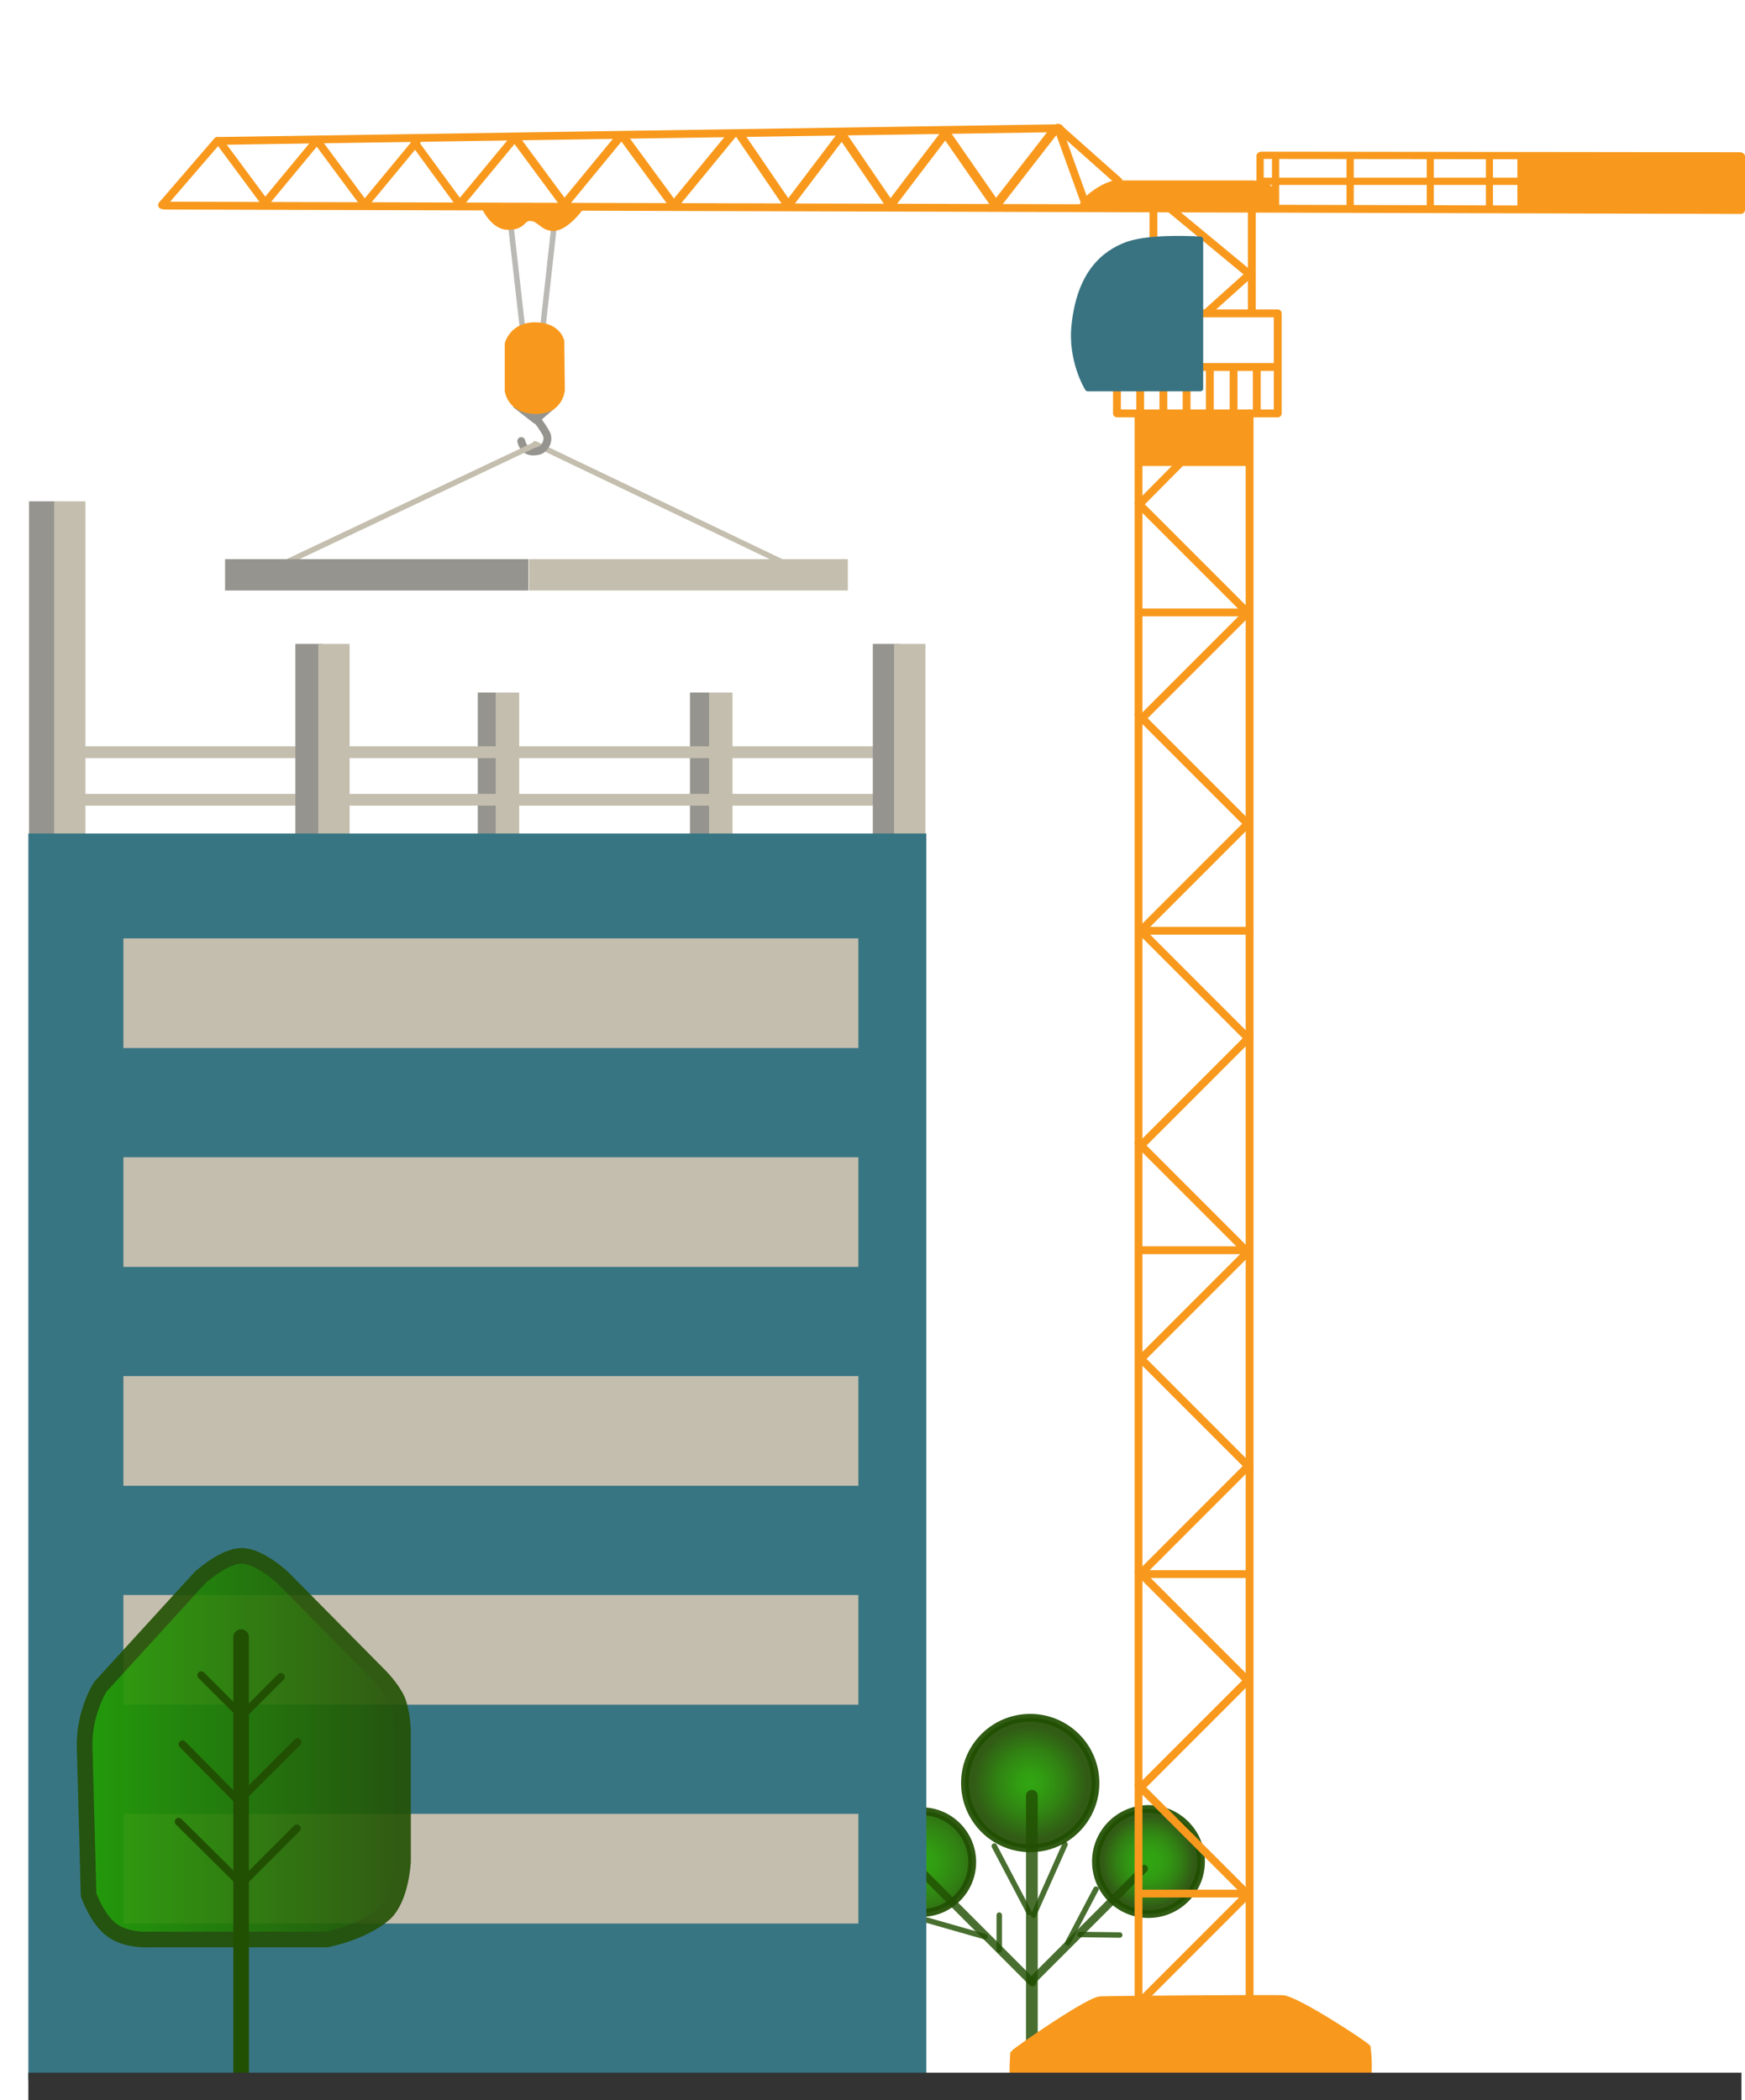 <?xml version="1.0" encoding="UTF-8"?>
<svg id="Layer_2" data-name="Layer 2" xmlns="http://www.w3.org/2000/svg" xmlns:xlink="http://www.w3.org/1999/xlink" viewBox="0 0 315.78 380">
  <defs>
    <style>
      .cls-1 {
        stroke-width: 4.96px;
      }

      .cls-1, .cls-2, .cls-3, .cls-4, .cls-5, .cls-6, .cls-7, .cls-8, .cls-9, .cls-10, .cls-11, .cls-12, .cls-13, .cls-14, .cls-15, .cls-16, .cls-17, .cls-18, .cls-19, .cls-20, .cls-21, .cls-22 {
        stroke-miterlimit: 10;
      }

      .cls-1, .cls-2, .cls-3, .cls-4, .cls-5, .cls-6, .cls-23, .cls-24, .cls-25, .cls-26, .cls-10, .cls-11, .cls-12, .cls-13, .cls-14, .cls-15, .cls-16, .cls-17, .cls-18, .cls-19, .cls-20, .cls-21, .cls-27, .cls-22 {
        fill: none;
      }

      .cls-1, .cls-2, .cls-4, .cls-24, .cls-28, .cls-20 {
        stroke: #95948e;
      }

      .cls-2, .cls-22 {
        stroke-width: 5.67px;
      }

      .cls-3, .cls-29, .cls-30, .cls-31, .cls-6, .cls-7, .cls-8, .cls-9, .cls-23, .cls-24, .cls-25, .cls-26, .cls-32, .cls-11, .cls-12, .cls-13, .cls-14, .cls-15, .cls-16, .cls-17, .cls-18, .cls-33, .cls-28, .cls-19, .cls-20, .cls-27, .cls-34, .cls-35 {
        stroke-linecap: round;
      }

      .cls-3, .cls-29, .cls-9, .cls-23, .cls-26, .cls-11, .cls-20, .cls-34, .cls-35 {
        stroke-width: 1.42px;
      }

      .cls-3, .cls-29, .cls-25, .cls-26, .cls-32, .cls-19, .cls-27, .cls-34, .cls-35 {
        stroke: #225003;
      }

      .cls-4 {
        stroke-width: 3.54px;
      }

      .cls-36 {
        opacity: .91;
      }

      .cls-36, .cls-29, .cls-25, .cls-26, .cls-27, .cls-34, .cls-35 {
        isolation: isolate;
      }

      .cls-5, .cls-6, .cls-10, .cls-21, .cls-22 {
        stroke: #c4beae;
      }

      .cls-5, .cls-27 {
        stroke-width: 2.13px;
      }

      .cls-29 {
        fill: url(#radial-gradient);
      }

      .cls-29, .cls-30, .cls-31, .cls-23, .cls-24, .cls-25, .cls-26, .cls-32, .cls-33, .cls-28, .cls-27, .cls-34, .cls-35 {
        stroke-linejoin: round;
      }

      .cls-29, .cls-34, .cls-35 {
        opacity: .93;
      }

      .cls-30 {
        stroke-width: .97px;
      }

      .cls-30, .cls-31, .cls-7, .cls-8, .cls-9 {
        fill: #f8991d;
      }

      .cls-30, .cls-31, .cls-7, .cls-8, .cls-9, .cls-23, .cls-11, .cls-12, .cls-13, .cls-14, .cls-15, .cls-16, .cls-17, .cls-18 {
        stroke: #f8991d;
      }

      .cls-31 {
        stroke-width: .97px;
      }

      .cls-7, .cls-18 {
        stroke-width: 1.31px;
      }

      .cls-8, .cls-17 {
        stroke-width: 1.28px;
      }

      .cls-37 {
        fill: #387583;
      }

      .cls-25 {
        stroke-width: .99px;
      }

      .cls-25, .cls-26, .cls-27 {
        opacity: .82;
      }

      .cls-10 {
        stroke-width: 19.84px;
      }

      .cls-32 {
        fill: url(#linear-gradient);
      }

      .cls-32, .cls-19 {
        stroke-width: 2.83px;
      }

      .cls-12 {
        stroke-width: 1.51px;
      }

      .cls-13 {
        stroke-width: 1.54px;
      }

      .cls-14 {
        stroke-width: 1.57px;
      }

      .cls-15 {
        stroke-width: 1.57px;
      }

      .cls-16 {
        stroke-width: 1.65px;
      }

      .cls-38 {
        opacity: .65;
      }

      .cls-33 {
        fill: #397381;
        stroke: #397381;
      }

      .cls-28 {
        fill: #95948e;
      }

      .cls-39 {
        fill: #333;
      }

      .cls-21 {
        stroke-width: 4.25px;
      }

      .cls-34 {
        fill: url(#radial-gradient-3);
      }

      .cls-35 {
        fill: url(#radial-gradient-2);
      }
    </style>
    <radialGradient id="radial-gradient" cx="186.43" cy="-184.6" fx="186.43" fy="-184.6" r="11.78" gradientTransform="translate(0 138) scale(1 -1)" gradientUnits="userSpaceOnUse">
      <stop offset=".04" stop-color="#219e00"/>
      <stop offset=".21" stop-color="#219400"/>
      <stop offset=".5" stop-color="#217a01"/>
      <stop offset=".86" stop-color="#225003"/>
    </radialGradient>
    <radialGradient id="radial-gradient-2" cx="207.79" cy="-198.84" fx="207.79" fy="-198.84" r="9.5" gradientTransform="translate(0 138) scale(1 -1)" gradientUnits="userSpaceOnUse">
      <stop offset=".04" stop-color="#219e00"/>
      <stop offset=".22" stop-color="#219900"/>
      <stop offset=".41" stop-color="#218c01"/>
      <stop offset=".61" stop-color="#227602"/>
      <stop offset=".82" stop-color="#225703"/>
      <stop offset=".86" stop-color="#225003"/>
    </radialGradient>
    <radialGradient id="radial-gradient-3" cx="166.76" cy="-198.92" fx="166.76" fy="-198.92" r="13.45" xlink:href="#radial-gradient"/>
    <linearGradient id="linear-gradient" x1="15.31" y1="556.21" x2="72.93" y2="556.21" gradientTransform="translate(0 -240)" gradientUnits="userSpaceOnUse">
      <stop offset="0" stop-color="#219e00"/>
      <stop offset="1" stop-color="#225003"/>
    </linearGradient>
  </defs>
  <g id="ae">
    <g id="Tree_3" data-name="Tree 3">
      <circle class="cls-29" cx="186.43" cy="322.6" r="11.8"/>
      <circle class="cls-35" cx="207.83" cy="336.8" r="9.5"/>
      <circle class="cls-34" cx="166.73" cy="336.9" r="9.2"/>
      <g>
        <line class="cls-27" x1="186.73" y1="324.9" x2="186.73" y2="376.6"/>
        <line class="cls-26" x1="186.73" y1="358.4" x2="207.03" y2="338.1"/>
        <line class="cls-26" x1="167.13" y1="339" x2="186.83" y2="358.7"/>
        <line class="cls-25" x1="192.73" y1="333.7" x2="187.03" y2="346.5"/>
        <line class="cls-25" x1="179.93" y1="334" x2="186.23" y2="346"/>
        <line class="cls-25" x1="180.83" y1="346.5" x2="180.83" y2="352.8"/>
        <line class="cls-25" x1="167.73" y1="347.4" x2="178.23" y2="350.4"/>
        <line class="cls-25" x1="198.33" y1="341.8" x2="193.23" y2="351.5"/>
        <line class="cls-25" x1="202.63" y1="350.1" x2="195.43" y2="350"/>
      </g>
    </g>
    <line class="cls-6" x1="143.43" y1="102.6" x2="96.83" y2="80.3"/>
    <g class="cls-38">
      <line class="cls-24" x1="92.33" y1="39.8" x2="94.83" y2="61.8"/>
      <line class="cls-24" x1="100.43" y1="39.4" x2="97.93" y2="62"/>
    </g>
    <path class="cls-20" d="M94.33,79.8c.4,1.7,1.6,2.1,3,1.8,1.2-.2,2.2-1.9,1.5-3.2q-.7-1.3-2-2.9"/>
    <line class="cls-6" x1="96.93" y1="80.4" x2="50.63" y2="102.3"/>
    <path class="cls-28" d="M93.33,73.4s7,0,6.9,0-3.3,2.8-3.3,2.8l-3.6-2.8Z"/>
    <g>
      <line class="cls-4" x1="126.63" y1="125.3" x2="126.63" y2="151.2"/>
      <line class="cls-4" x1="88.23" y1="125.3" x2="88.23" y2="151.2"/>
      <line class="cls-21" x1="91.83" y1="125.3" x2="91.83" y2="151.2"/>
      <line class="cls-21" x1="130.43" y1="125.3" x2="130.43" y2="151.2"/>
    </g>
    <g>
      <line class="cls-5" x1="13.33" y1="136.1" x2="161.83" y2="136.1"/>
      <line class="cls-5" x1="13.83" y1="144.7" x2="162.33" y2="144.7"/>
    </g>
    <g>
      <line class="cls-1" x1="55.93" y1="116.5" x2="55.93" y2="151.2"/>
      <line class="cls-22" x1="60.43" y1="116.5" x2="60.43" y2="151.2"/>
    </g>
    <g>
      <line class="cls-1" x1="160.43" y1="116.5" x2="160.43" y2="151.2"/>
      <line class="cls-22" x1="164.63" y1="116.5" x2="164.63" y2="151.2"/>
    </g>
    <g>
      <line class="cls-1" x1="7.73" y1="90.7" x2="7.73" y2="151.5"/>
      <line class="cls-22" x1="12.63" y1="90.7" x2="12.63" y2="151.3"/>
    </g>
    <rect id="building" class="cls-37" x="5.13" y="150.8" width="162.5" height="225.6"/>
    <line class="cls-22" x1="95.73" y1="104" x2="153.43" y2="104"/>
    <line class="cls-2" x1="40.73" y1="104" x2="95.63" y2="104"/>
    <g id="crane-lines">
      <path class="cls-30" d="M91.83,70.7v-8.5s.8-3.4,5-3.4,4.8,2.9,4.8,2.9l.1,8.9s-.3,3.9-4.8,3.8c-4.7,0-5.1-3.7-5.1-3.7Z"/>
      <line class="cls-11" x1="29.73" y1="37.2" x2="315.03" y2="38"/>
      <line class="cls-11" x1="39.43" y1="25.5" x2="191.73" y2="23.2"/>
      <line class="cls-11" x1="29.33" y1="37.1" x2="39.33" y2="25.5"/>
      <line class="cls-11" x1="202.43" y1="32.8" x2="191.63" y2="23.2"/>
      <line class="cls-11" x1="196.63" y1="37.5" x2="191.43" y2="23.1"/>
      <line class="cls-11" x1="39.73" y1="25.6" x2="48.03" y2="36.8"/>
      <line class="cls-11" x1="57.43" y1="25.3" x2="47.83" y2="36.9"/>
      <line class="cls-11" x1="57.73" y1="25.9" x2="66.03" y2="37.1"/>
      <line class="cls-11" x1="75.43" y1="25.6" x2="65.83" y2="37.2"/>
      <g>
        <line class="cls-11" x1="75.03" y1="25.8" x2="83.23" y2="37"/>
        <line class="cls-11" x1="92.73" y1="25.4" x2="83.13" y2="37"/>
      </g>
      <g>
        <line class="cls-12" x1="93.33" y1="25.1" x2="102.13" y2="37"/>
        <line class="cls-12" x1="112.23" y1="24.7" x2="102.03" y2="37.1"/>
      </g>
      <g>
        <line class="cls-15" x1="112.83" y1="24.8" x2="121.93" y2="37.2"/>
        <line class="cls-15" x1="132.43" y1="24.4" x2="121.83" y2="37.3"/>
      </g>
      <g>
        <line class="cls-13" x1="134.03" y1="24.6" x2="142.63" y2="37.2"/>
        <line class="cls-13" x1="152.53" y1="24.1" x2="142.53" y2="37.3"/>
      </g>
      <g>
        <line class="cls-14" x1="152.33" y1="24.3" x2="161.13" y2="37.2"/>
        <line class="cls-14" x1="171.23" y1="23.9" x2="161.03" y2="37.3"/>
      </g>
      <g>
        <line class="cls-16" x1="170.93" y1="23.8" x2="180.23" y2="37.2"/>
        <line class="cls-16" x1="190.93" y1="23.4" x2="180.13" y2="37.3"/>
      </g>
      <path class="cls-7" d="M215.23,33.3h11.6s2.9.2,3.4,1.6.5,2.8.5,2.8h-17l-17.9-.1s.2-1.1,2.5-2.7c2-1.4,3.4-1.6,3.4-1.6h13.5Z"/>
      <line class="cls-18" x1="228.03" y1="28.2" x2="228.03" y2="37.5"/>
      <line class="cls-18" x1="314.93" y1="28.2" x2="228.23" y2="28.1"/>
      <line class="cls-18" x1="315.13" y1="37.9" x2="315.13" y2="28.3"/>
      <line class="cls-17" x1="269.53" y1="37.7" x2="269.53" y2="28.4"/>
      <line class="cls-17" x1="258.83" y1="37.7" x2="258.83" y2="28.4"/>
      <line class="cls-18" x1="244.33" y1="37.6" x2="244.33" y2="28.2"/>
      <line class="cls-18" x1="230.83" y1="37.6" x2="230.83" y2="28.3"/>
      <line class="cls-18" x1="228.03" y1="32.8" x2="276.23" y2="32.8"/>
      <rect class="cls-8" x="275.23" y="28.4" width="39.5" height="9.4"/>
      <line class="cls-11" x1="226.53" y1="36.6" x2="226.53" y2="56.6"/>
      <line class="cls-11" x1="208.73" y1="36.4" x2="208.73" y2="56.2"/>
      <rect class="cls-23" x="202.13" y="56.7" width="29.1" height="18.1"/>
      <line class="cls-23" x1="210.73" y1="36.9" x2="226.33" y2="49.8"/>
      <line class="cls-23" x1="218.33" y1="56.6" x2="226.13" y2="49.6"/>
      <line class="cls-11" x1="231.13" y1="66.4" x2="202.43" y2="66.4"/>
      <line class="cls-11" x1="227.43" y1="74.6" x2="227.43" y2="66.4"/>
      <line class="cls-11" x1="223.23" y1="74.8" x2="223.23" y2="66.5"/>
      <line class="cls-11" x1="218.93" y1="74.7" x2="218.93" y2="66.5"/>
      <line class="cls-11" x1="214.73" y1="74.7" x2="214.73" y2="66.4"/>
      <line class="cls-11" x1="210.53" y1="74.5" x2="210.53" y2="66.5"/>
      <line class="cls-11" x1="206.33" y1="74.6" x2="206.33" y2="66.4"/>
      <line class="cls-11" x1="226.13" y1="74.8" x2="226.13" y2="364.2"/>
      <line class="cls-11" x1="206.03" y1="75" x2="206.03" y2="364.4"/>
      <rect class="cls-9" x="206.53" y="75.1" width="19.2" height="8.5"/>
      <g>
        <line class="cls-11" x1="206.33" y1="362.2" x2="226.03" y2="342.5"/>
        <line class="cls-11" x1="206.03" y1="323" x2="226.03" y2="343"/>
      </g>
      <g>
        <line class="cls-11" x1="206.23" y1="323.6" x2="225.93" y2="303.9"/>
        <line class="cls-11" x1="206.03" y1="284.3" x2="226.03" y2="304.3"/>
      </g>
      <g>
        <line class="cls-11" x1="206.43" y1="284.7" x2="226.13" y2="265"/>
        <line class="cls-11" x1="206.13" y1="245.5" x2="226.13" y2="265.5"/>
      </g>
      <g>
        <line class="cls-11" x1="206.23" y1="246.1" x2="225.93" y2="226.4"/>
        <line class="cls-11" x1="206.03" y1="206.8" x2="226.03" y2="226.8"/>
      </g>
      <g>
        <line class="cls-11" x1="206.43" y1="207.3" x2="226.13" y2="187.6"/>
        <line class="cls-11" x1="206.13" y1="168.1" x2="226.13" y2="188.1"/>
      </g>
      <g>
        <line class="cls-11" x1="206.23" y1="168.6" x2="225.93" y2="148.9"/>
        <line class="cls-11" x1="206.03" y1="129.3" x2="226.03" y2="149.3"/>
      </g>
      <g>
        <line class="cls-11" x1="206.23" y1="130.4" x2="225.93" y2="110.7"/>
        <line class="cls-11" x1="206.03" y1="91.1" x2="226.03" y2="111.1"/>
      </g>
      <line class="cls-11" x1="206.13" y1="91.3" x2="216.23" y2="81.1"/>
      <line class="cls-11" x1="226.03" y1="110.8" x2="206.13" y2="110.8"/>
      <line class="cls-11" x1="206.33" y1="168.4" x2="226.13" y2="168.4"/>
      <line class="cls-11" x1="225.93" y1="226.2" x2="206.13" y2="226.2"/>
      <line class="cls-11" x1="206.33" y1="284.8" x2="225.83" y2="284.8"/>
      <line class="cls-11" x1="225.43" y1="342.6" x2="206.13" y2="342.6"/>
      <path class="cls-9" d="M183.43,375.7s-.1-1.5.1-4.1c.5-.6,13.5-9.6,15.6-9.7s30.7-.3,33-.2,14.3,7.9,15.2,8.8c.4,3.3.1,5.2.1,5.2h-64Z"/>
      <path class="cls-31" d="M87.63,37.5s1.6,3.6,4.3,3.6c3,0,2.5-1.7,4.1-1.6,1.7.1,2.1,1.8,4.1,1.8,2.3,0,4.9-3.6,4.9-3.6l-17.4-.2Z"/>
      <path class="cls-33" d="M217.23,43.3v27h-20.4s-3.2-5.1-2.4-11.7c1-9,5.2-12.8,9.7-14.4,4.4-1.5,13.1-.9,13.1-.9Z"/>
    </g>
    <line class="cls-10" x1="22.33" y1="179.7" x2="155.33" y2="179.7"/>
    <line class="cls-10" x1="22.33" y1="219.3" x2="155.33" y2="219.3"/>
    <line class="cls-10" x1="22.33" y1="258.9" x2="155.33" y2="258.9"/>
    <line class="cls-10" x1="22.33" y1="298.5" x2="155.33" y2="298.5"/>
    <line class="cls-10" x1="22.33" y1="338.1" x2="155.33" y2="338.1"/>
    <g id="Tree_2" data-name="Tree 2">
      <g class="cls-36">
        <path class="cls-32" d="M59.13,350.9H26.93s-4,.3-6.7-1.7-4.2-6.4-4.2-6.4l-.7-26.2s-.2-3.2.7-6.3c1-3.6,2.2-5.2,2.2-5.2l17.9-19.6s4.3-4,7.6-4,7.5,4,7.5,4l17.6,17.8s2.1,2.1,3.1,4.3c.9,2.2,1,5.4,1,5.4v23.8s-.3,6.6-3.3,9.4c-4,3.5-10.5,4.7-10.5,4.7Z"/>
      </g>
      <g>
        <line class="cls-19" x1="43.63" y1="296.2" x2="43.63" y2="376.1"/>
        <line class="cls-3" x1="53.83" y1="315.2" x2="43.83" y2="325.2"/>
        <line class="cls-3" x1="50.83" y1="303.4" x2="43.83" y2="310.4"/>
        <line class="cls-3" x1="36.43" y1="303.1" x2="43.63" y2="310.3"/>
        <line class="cls-3" x1="33.03" y1="315.6" x2="43.03" y2="325.7"/>
        <line class="cls-3" x1="53.73" y1="330.8" x2="43.83" y2="340.7"/>
        <line class="cls-3" x1="32.33" y1="329.6" x2="43.83" y2="341"/>
      </g>
    </g>
    <rect class="cls-39" x="5.13" y="375" width="310" height="5"/>
  </g>
</svg>